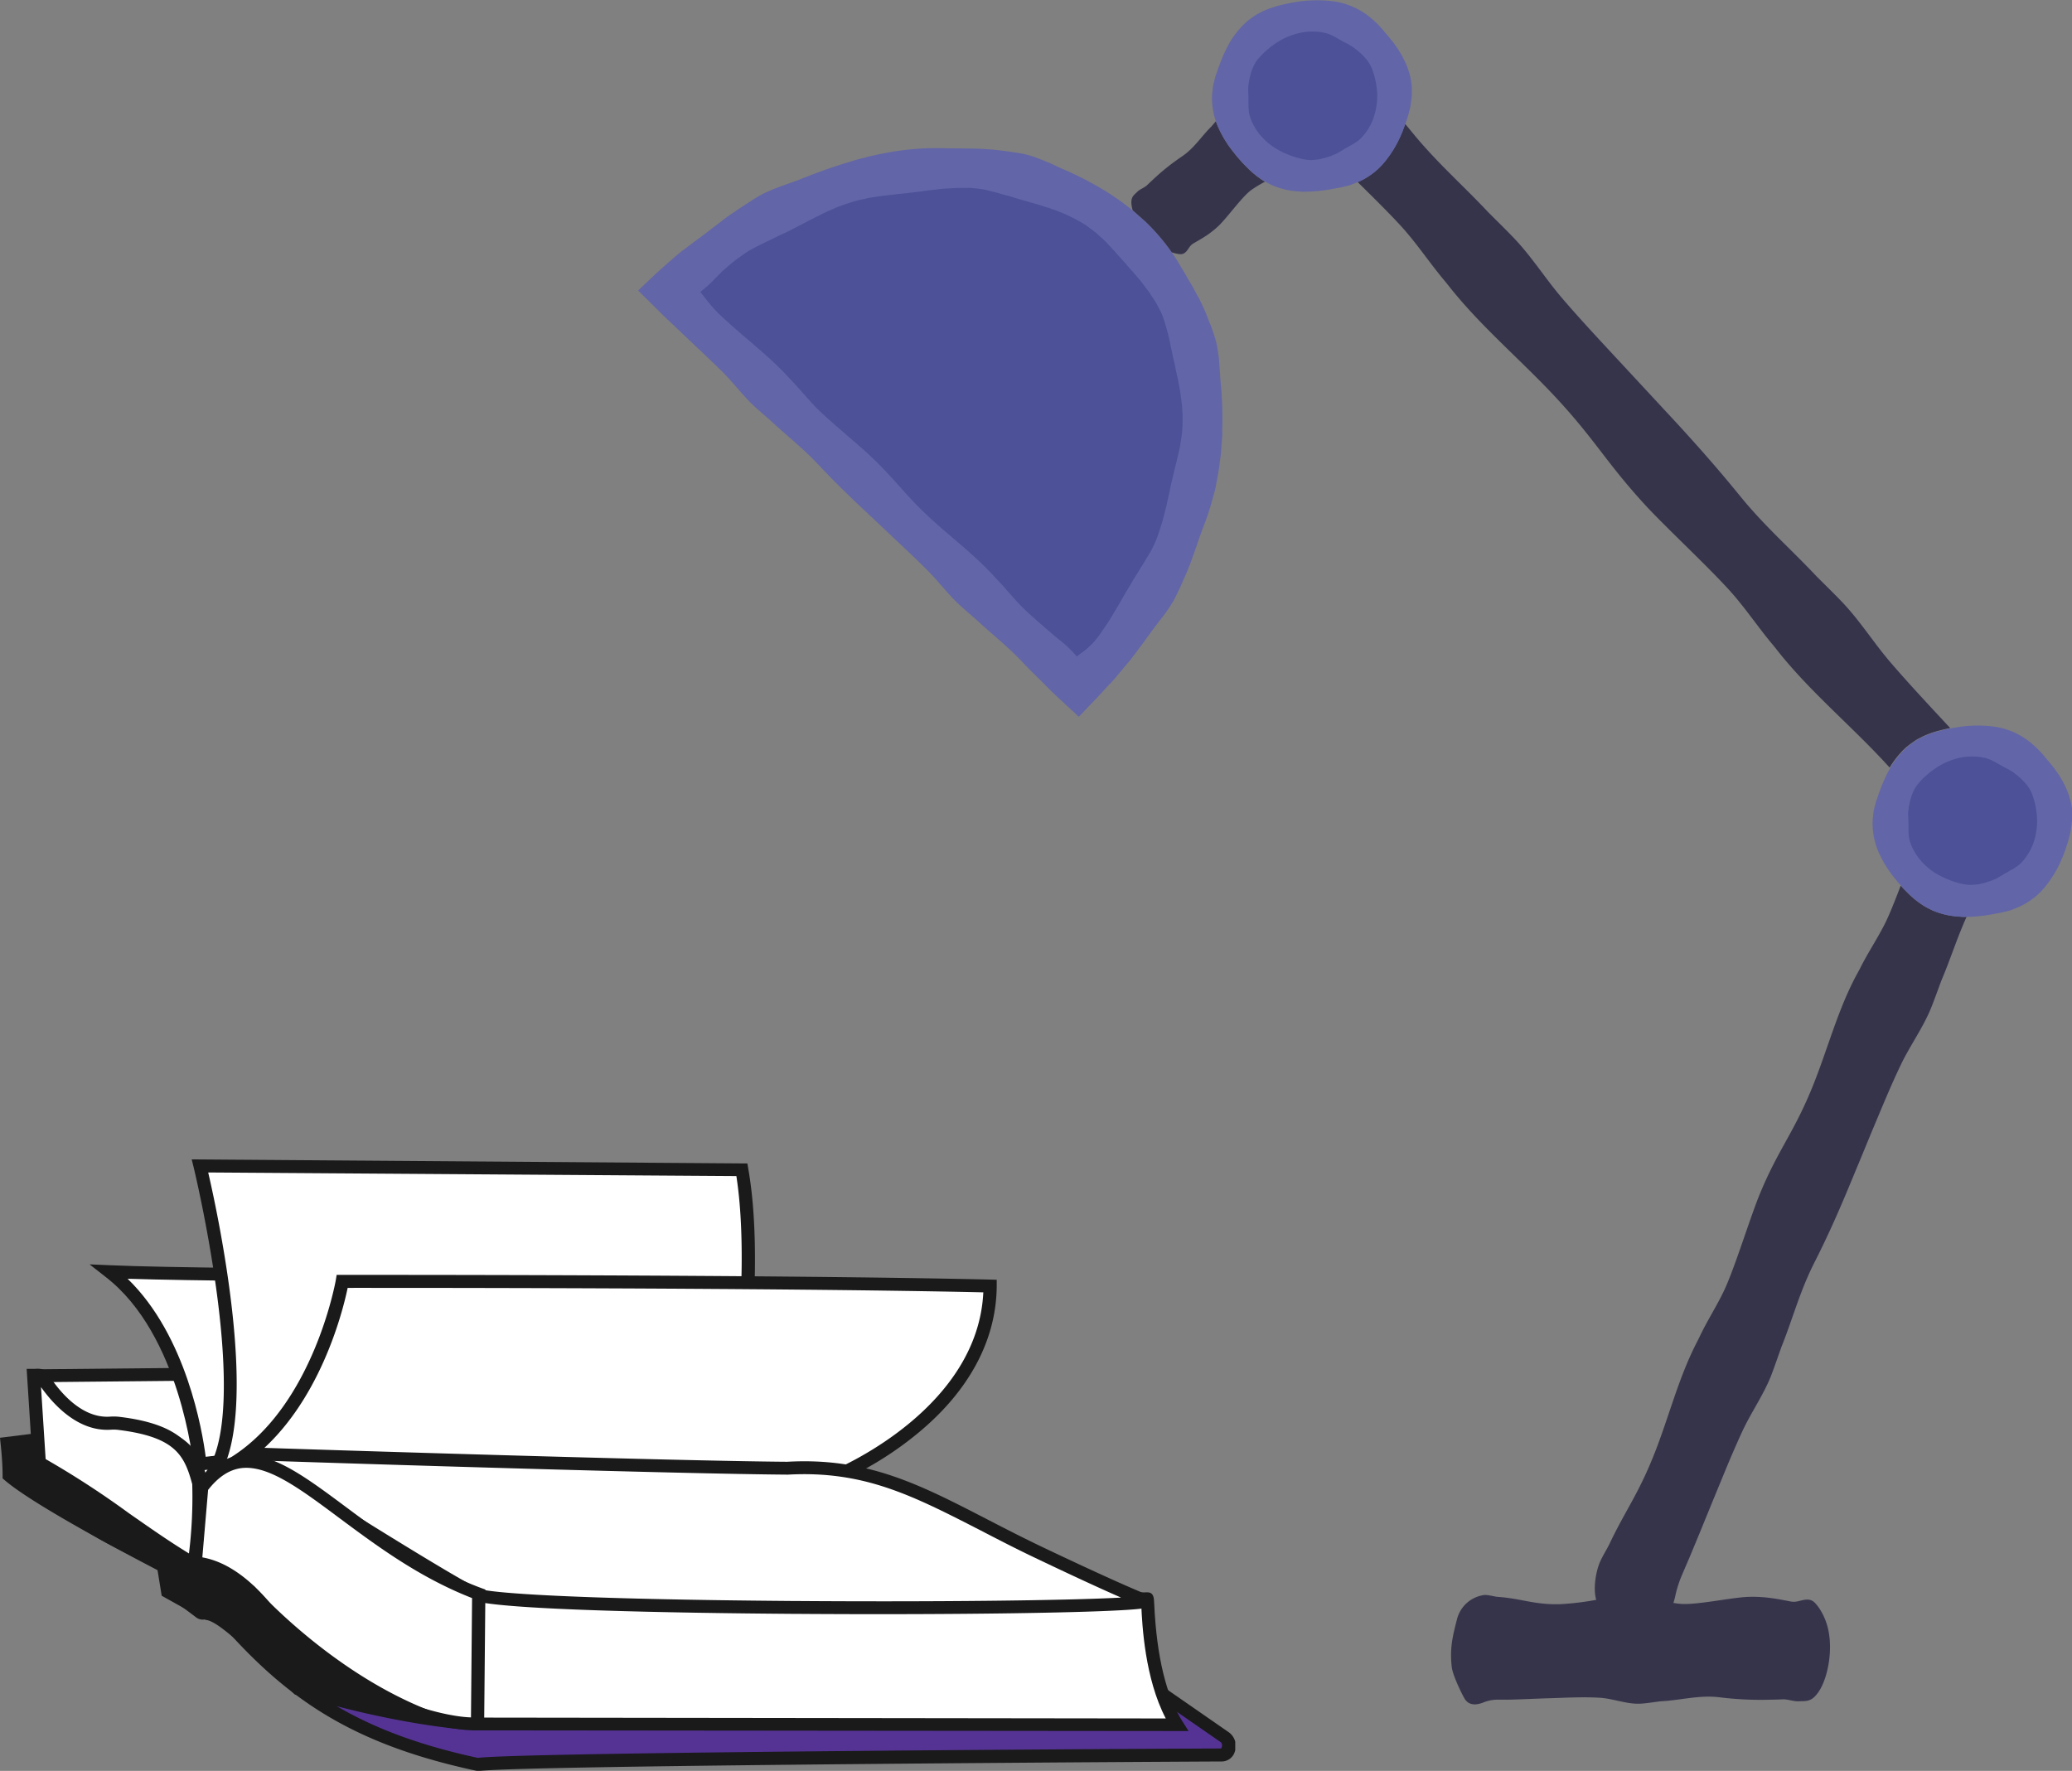 <svg id="Layer_1" data-name="Layer 1" xmlns="http://www.w3.org/2000/svg" xmlns:xlink="http://www.w3.org/1999/xlink" viewBox="0 0 663.29 566.94"><rect x="0" y="0" width="663.29" height="566.94" fill="#808080" stroke="none"/><defs><style>.cls-1{fill:none;}.cls-2{clip-path:url(#clip-path);}.cls-3{fill:#553395;}.cls-4{fill:#1a1a1a;}.cls-5{fill:#fff;}.cls-6{fill:#6265a7;}.cls-7{fill:#36344b;}.cls-8{fill:#4c5198;}</style><clipPath id="clip-path" transform="translate(-89.51 -15.22)"><rect class="cls-1" x="89.5" y="386.41" width="395.44" height="195.74"/></clipPath></defs><title>DARS</title><g class="cls-2"><path class="cls-3" d="M480.54,577s-224.28,1.09-238.27,3.07c-42.59-9.21-63.44-25.5-86.32-53.26l-.14,3.55a1.4,1.4,0,0,1-2.24,1l-9.72-7.36.9-7.37c-25.39-10-33.36-18-50.64-29-2.52-1.57-2-10.37.62-10.37L311.8,453.8,481.58,571.45C483.75,572.74,483,577,480.54,577Z" transform="translate(-89.51 -15.22)"/><path class="cls-4" d="M242.21,582.16l-.34-.06c-42-9-62.75-24.76-84.37-50.19a3.29,3.29,0,0,1-1.61,1.49,3.46,3.46,0,0,1-3.63-.41l-10.64-8,.91-7c-18.25-7.3-27.36-13.58-37.91-20.81-3.58-2.45-7.35-5-11.61-7.77-2.87-1.77-3-7.36-2-10.51s2.81-3.54,3.72-3.62l217.76-23.6,170.4,118.13a5.42,5.42,0,0,1,1.95,6.07,4.4,4.4,0,0,1-4.12,3.27c-2.8,0-224.27,1.16-238,3.07Zm-88.07-60.85,3.49,4.23c22.17,26.87,42.25,43.24,84.79,52.45,17.13-1.91,227.91-3,238-3a1.75,1.75,0,0,0,.28-1.09,1.29,1.29,0,0,0-.28-.82l-.06-.06L311.25,455.86l-216,23.46a8,8,0,0,0-.62,3.82,4.92,4.92,0,0,0,.7,2.87c4.34,2.79,8.11,5.39,11.75,7.85,10.56,7.3,19.72,13.57,38.54,20.94l1.47.61-1,7.77,7.69,5.81Z" transform="translate(-89.51 -15.22)"/><path class="cls-5" d="M183.1,454.82l-81.15.75a30.09,30.09,0,0,0,17.35,15.82c10.63,3.9,31.47-2.52,34.84,20.06,22.31,5.59,53.31-16,53.31-16Z" transform="translate(-89.51 -15.22)"/><path class="cls-4" d="M161.83,494.44a33.08,33.08,0,0,1-8.26-1l-1.33-.34-.2-1.36c-2.17-14.86-12.1-15.68-22.67-16.57a46.51,46.51,0,0,1-10.84-1.77,32,32,0,0,1-18.61-17.05l-1-2.73,84.92-.83,26.93,22.85-2.16,1.5c-1.05.83-25.19,17.46-46.73,17.32ZM156,489.81c17.63,3.48,40.78-10,48-14.52l-21.68-18.35-76.95.75A28.58,28.58,0,0,0,120,469.56c2.59,1,6.08,1.22,9.73,1.57C140.07,471.94,152.88,473,156,489.81Z" transform="translate(-89.51 -15.22)"/><path class="cls-5" d="M456.76,527.05c-47.78.61-146.84.83-214-1.91-7.69,1.71-.42,42-.42,42l223.85.27c-9.66-15.08-9.1-40.31-9.44-40.31Z" transform="translate(-89.51 -15.22)"/><path class="cls-4" d="M240.67,569.19l-.28-1.71c0-.06-1.81-10.29-2.72-20.52-1.68-19.78,1.67-23.13,4.68-23.8l.28-.06h.28c69.12,2.79,170.14,2.45,213.85,1.9,2.1,0,2.16,1.71,2.24,3.76.77,16.77,3.85,29.4,9,37.51l2,3.14Zm2.51-41.94c-.48.41-2.72,3.27-1.33,19.37.63,7.64,1.82,15.21,2.38,18.48l218.47.28c-6.72-12.82-7.56-30-7.84-36.22-44.69.55-143.47.82-211.68-1.91Z" transform="translate(-89.51 -15.22)"/><path class="cls-5" d="M153.51,484s-3.85-42.28-28.89-61.59C161,424,312.1,423.72,312.1,423.72l-7.35,42.22Z" transform="translate(-89.51 -15.22)"/><path class="cls-4" d="M151.62,486.26l-.21-2.11c-.06-.41-4.12-41.67-28.12-60.15l-5.11-4,6.51.28c35.89,1.63,185.86,1.36,187.33,1.36h2.52l-8,46.11Zm-21.26-61.65c18.81,18.21,23.92,48.69,25,57L302.93,464l6.65-38.32C290.76,425.77,171.07,425.91,130.36,424.61Z" transform="translate(-89.51 -15.22)"/><path class="cls-5" d="M322,492s11.69-64,5-102.3l-173.49-1.22s19.52,80,3.07,99.78a.66.66,0,0,0,.56,1.09C265.22,487.55,322,492,322,492Z" transform="translate(-89.51 -15.22)"/><path class="cls-4" d="M323.77,494.17l-1.89-.14c-.57-.06-57.92-4.43-164.67-2.59a2.85,2.85,0,0,1-2.59-1.5A2.69,2.69,0,0,1,155,487c15.6-18.82-3.29-97.26-3.5-98.08l-.62-2.52,177.89,1.3.28,1.71c6.72,38.12-4.48,100.32-5,103Zm-96.53-7.23c53.51.41,85.2,2.32,93,2.87,1.81-10.5,10.27-64,5-98.07l-169.08-1.16c3.15,13.57,16.43,75.63,3.71,96.77,25.25-.47,47.78-.54,67.37-.41Z" transform="translate(-89.51 -15.22)"/><path class="cls-5" d="M164.7,483.4l191.53,4.7s49.94-19.78,50.23-61.17c-70.86-1.64-207.42-1.5-207.42-1.5s-7,40.85-34.34,58Z" transform="translate(-89.51 -15.22)"/><path class="cls-4" d="M356.58,490.21h-.43l-198.31-4.9,5.73-3.62c26.23-16.51,33.37-56.2,33.43-56.61l.28-1.71H199c1.39,0,137.31-.13,207.48,1.5l2.1.06V427c-.14,17.53-9.09,34-26,47.67a108.35,108.35,0,0,1-25.54,15.41Zm-185.65-8.66,184.89,4.57c4.54-1.91,46.73-20.8,48.47-57.16-66.25-1.49-187.54-1.43-203.49-1.43-1.54,7.51-9,37.25-29.87,54Z" transform="translate(-89.51 -15.22)"/><path class="cls-5" d="M454.24,528.27a.67.67,0,0,0,.2-1.29c-3.29-1.3-11.54-4.85-31.83-14.47-32-15.21-49.46-29-80.93-27.21-37.29-.28-152.57-4-171-4.57a.67.67,0,0,0-.42,1.22c10.5,6.69,57.37,36.42,71,43.52,10,5.26,190.14,5.4,213,2.8Z" transform="translate(-89.51 -15.22)"/><path class="cls-4" d="M343.63,531.89h-.7c-35.61-.27-96.19-1.22-102.63-4.56-13.85-7.23-61.69-37.58-71.21-43.66a2.65,2.65,0,0,1-1.12-3.13,2.8,2.8,0,0,1,2.73-1.91c22,.75,133.9,4.29,170.82,4.57,25.4-1.44,42.19,7.16,63.45,18.14,5.81,3,11.75,6.07,18.47,9.28,19.8,9.41,28.2,13,31.69,14.46a2.68,2.68,0,0,1-.69,5.19c-11,1.27-59.59,2-110.81,1.62Zm-168-49c15,9.49,54.43,34.37,66.66,40.78,3,1.58,31.13,3.55,100.67,4.1h.71c44.83.33,87.59-.14,104.72-1.09-5-2.18-13.28-5.93-26.72-12.34-6.79-3.21-12.8-6.34-18.61-9.35-21.48-11-37-19-61.29-17.67h-.14c-34.7-.26-135.49-3.4-166-4.43Z" transform="translate(-89.51 -15.22)"/><path class="cls-5" d="M242.42,567.15c-11.9.61-40.36-8.86-56.67-24.15a66.27,66.27,0,0,1-6.92-7.5c-.43-.55-.85-1.09-1.19-1.63-10.84-14.81-20.29-17.94-25.54-18.29l2.1-24.14c20.29-26.67,43.93,17.39,88.63,34Z" transform="translate(-89.51 -15.22)"/><path class="cls-4" d="M241.23,569.19c-12.74-.06-40.64-9.48-56.95-24.68a73.26,73.26,0,0,1-7.13-7.71c-.42-.55-.84-1.09-1.25-1.64-10.56-14.46-19.59-17.12-24-17.46l-2.1-.13,2.3-26.81.35-.47c4.12-5.39,8.53-8.33,13.64-9.08,10.22-1.43,20.92,6.62,34.48,16.71,12.18,9.08,26,19.37,43,25.71l1.33.48-.42,44.95-2,.06A7.43,7.43,0,0,1,241.23,569.19Zm-86.95-55.38c6.3,1.09,15.18,5.45,25,18.89l1.19,1.58a59.18,59.18,0,0,0,6.64,7.22c15.18,14.19,40.86,23.13,53.17,23.54l.35-38.2c-16.94-6.61-30.57-16.77-42.6-25.71-12.8-9.54-22.87-17-31.41-15.88-3.78.54-7.21,2.79-10.49,6.95Z" transform="translate(-89.51 -15.22)"/><path class="cls-4" d="M235.29,567.76S217.1,565.58,185,555.83c-19.44-18.56-25-23.4-29.17-24.07.71.68.07-6.83.07-6.83l14,.06C169.8,525,198.28,557.26,235.29,567.76Z" transform="translate(-89.51 -15.22)"/><path class="cls-4" d="M239.06,569c-.77-.06-22.81-1.49-54.7-11.18l-.49-.13-.35-.34c-17.62-16.85-24.06-22.58-27.69-23.46a2.14,2.14,0,0,1-1.48-.69l-4.62-4.57,4.34.75c0-1.22-.14-2.87-.28-4.29l-.2-2.25,17.2.14.63.69c.28.33,28.46,31.92,64.43,42.15Zm-52.95-15c11.12,3.35,20.57,5.8,28.12,7.58-24.27-12.35-41.76-30.63-45.32-34.51L158.13,527c.06,1.43.14,2.46.14,3.34,4.55,1.76,11,7.57,27.84,23.65Z" transform="translate(-89.51 -15.22)"/><path class="cls-4" d="M158.62,527l-4.2,4.09-11.12-6.2L142,516.68s-39-20-49.45-29a87,87,0,0,0-.63-10.23l10.5-1.3.62,7.5s41.14,18.68,50.16,32.4c5.6,2.11,16.72,4.9,16.72,13.09C161.34,532.43,158.62,527,158.62,527Z" transform="translate(-89.51 -15.22)"/><path class="cls-4" d="M154.7,533.59l-13.43-7.5-1.33-8.19c-6.15-3.2-39.24-20.46-48.89-28.77l-.71-.61v-1c0-4.56-.62-9.95-.62-9.95l-.21-2.05,14.76-1.85.7,8.46c6.72,3.14,40.36,19.23,49.53,32.06a13.24,13.24,0,0,1,1.47.55c6,2.11,16,5.59,15.95,14.25v1.36l-1.34.55c-6,2.39-9.93,1-12.17-1Zm-9.52-10.1,8.88,5,5.17-5,1.26,2.53c.2.41,1.95,3.13,7.06,1.63-1-4.43-6.72-6.83-13-9-.76-.27-1.53-.55-2.16-.75l-.63-.27-.34-.55c-8.54-13-48.83-31.51-49.26-31.65L101,485l-.56-6.55-6.3.75c.14,1.84.42,4.7.42,7.5,11.13,8.93,47.92,28,48.33,28.16l.91.48Z" transform="translate(-89.51 -15.22)"/><path class="cls-5" d="M151.69,516c-18.05-10.78-30.78-22-49.6-32.39l-1.75-28c.7,0,2.24-.27,2.59.28,3,4.9,11,15.75,22,15a17.08,17.08,0,0,1,2.58.06c19.52,2.38,22.87,9.13,25.54,19.09A153.77,153.77,0,0,1,151.69,516Z" transform="translate(-89.51 -15.22)"/><path class="cls-4" d="M153.29,519.34l-2.72-1.64c-8.18-4.9-15.33-9.88-22.25-14.8-8.4-5.86-17-11.93-27.28-17.59l-1-.55-2-31.31h2.66c1-.06,3-.2,4,1.3,2.72,4.43,10.21,14.72,20.08,14a16.08,16.08,0,0,1,3,.07c20.91,2.52,24.62,10.5,27.27,20.6l.07.2v.2a152.4,152.4,0,0,1-1.48,26.33Zm-49.17-37a287.39,287.39,0,0,1,26.64,17.32c6.08,4.23,12.32,8.66,19.24,12.89a147.64,147.64,0,0,0,1.05-22.17c-2.52-9.34-5.45-15.13-23.72-17.39a12.1,12.1,0,0,0-2.24-.06c-10.56.74-18.47-8.05-22.45-13.64Z" transform="translate(-89.51 -15.22)"/></g><path class="cls-6" d="M480.8,153.42c0,.57,0,1.13-.06,1.69l-.12,1.67c-.09,1.11-.17,2.2-.25,3.3s-.26,2.18-.4,3.25-.26,2.18-.47,3.26c-.24,1.31-.49,2.63-.73,4s-.63,2.65-1,4-.76,2.7-1.19,4.07-.89,2.76-1.46,4.16c-2.44,6.31-4,12.14-6.77,18-.42,1.05-.92,2.14-1.41,3.18s-1,2-1.38,2.86a47.34,47.34,0,0,1-3.61,5.5c-1.37,1.73-2.7,3.49-4,5.25-.79,1.08-1.58,2.16-2.36,3.26s-1.61,2.14-2.41,3.22l-1.2,1.61-.31.41-.16.2-.2.26-.87,1L447,231.72l-.73.87-.76.82L444,235l-3,3.27c-2.05,2.13-4.08,4.27-6.14,6.41C432,242,429,239.32,426,236.43c-1.5-1.5-3-3-4.59-4.59L419,229.47c-.37-.4-.76-.79-1.14-1.18s-.56-.59-.82-.88c-5-5.32-10.16-9.28-15.22-14-1.82-1.59-3.9-3.37-5.35-4.72-3.43-3.19-6.26-7-9.55-10.36-4.05-4.11-8.29-8-12.49-12l-10.28-9.69c-4.15-3.95-8.31-8-12.72-12.73-5-5.32-10.15-9.28-15.2-14-1.82-1.6-3.91-3.38-5.36-4.73-3.43-3.2-6.25-7-9.55-10.37-2-2-4.09-4-6.19-6l-7.06-6.69-3.68-3.5c-1.23-1.16-2.46-2.31-3.6-3.46l-7-6.93c1.31-1.24,2.62-2.48,3.93-3.74.68-.62,1.34-1.25,2-1.88l2.08-1.86c1.4-1.25,2.84-2.5,4.31-3.77s3.13-2.44,4.75-3.66c2-1.57,3.13-2.31,4.46-3.33.65-.5,1.29-1,1.91-1.49L319.21,87c1.28-.94,2.5-2,3.81-2.86s2.62-1.81,4-2.7c1.91-1.24,4.06-2.68,5.69-3.6,3.89-2.15,8.24-3.43,12.4-5,5-2,10.19-3.94,15.45-5.52l3.27-1c1.09-.29,2.18-.55,3.26-.83,2.17-.58,4.36-1,6.56-1.41a85.5,85.5,0,0,1,17.2-1.43c7,.19,13.27-.1,20,.88,1.18.11,2.42.34,3.61.51a33.13,33.13,0,0,1,3.28.59c1.12.27,2.23.59,3.32,1s2.16.83,3.22,1.26c2.15.84,4.18,1.95,6.31,2.82a103.67,103.67,0,0,1,14.88,8l2.9,2,2.73,2.1,1.1.86.25.2,1.29,1.12,2.56,2.28A65.88,65.88,0,0,1,464.61,96c.85,1.23,1.68,2.52,2.47,3.87.45.76.89,1.5,1.34,2.22s.84,1.48,1.26,2.2.85,1.44,1.28,2.14.79,1.44,1.17,2.15.79,1.44,1.19,2.15.71,1.45,1.07,2.19.69,1.48,1,2.23.61,1.52.9,2.31c.22.53.44,1.09.67,1.64s.45,1.13.64,1.69c.38,1.12.74,2.2,1,3.11a23.37,23.37,0,0,1,.7,3.28c.17,1.12.38,2.23.44,3.35.17,2.24.34,4.46.48,6.68a119.37,119.37,0,0,1,.53,16.26Z" transform="translate(-89.51 -15.22)"/><path class="cls-7" d="M717.46,308.7l-1.18-.1c-.78-.08-1.56-.11-2.27-.25a23.21,23.21,0,0,1-3.77-.89c-.54-.19-1.06-.37-1.55-.56a13.48,13.48,0,0,1-1.39-.64,19,19,0,0,1-2.41-1.35,29.8,29.8,0,0,1-4.66-3.79c-.69-.73-1.48-1.42-2.18-2.29l-.08-.09c-1.74,4.57-3.43,8.85-4.85,11.77-2.5,5.07-5.75,9.82-8.23,14.87l-1.09,2c-6.28,11.72-9.47,24.76-14.58,37-4.1,9.84-7.68,15.31-11.48,22.61-1.55,3-3.15,6.29-4.82,10.34-3.1,7.49-7.94,23.4-11.35,30.74-2.38,5.11-5.52,9.9-7.93,15l-1,2c-6.06,11.78-9.11,24.8-14.11,37-4,9.84-7.59,15.31-11.38,22.58-.78,1.49-1.56,3.06-2.37,4.76s-2.29,4-3.14,6c-1.14,2.7-2.25,8.17-1.15,12a91.08,91.08,0,0,1-11.29,1.37c-7,.25-11.2-1.19-16.57-1.94-1.11-.16-2.25-.29-3.49-.37s-3-.67-4.45-.62a10.4,10.4,0,0,0-8.73,7.61c-1.42,5.59-2.38,9.26-1.73,15.35.28,2.67,3.12,8.49,4.09,10.17,1.5,2.56,4.21,2,6,1.3a12.29,12.29,0,0,1,4.52-.92c1.28,0,2.55,0,3.82,0,4.32-.1,8.57-.33,13-.46,5.31-.16,10.64-.47,15.94-.15,4.34.26,8.67,2.11,13,1.9,1.82-.09,4.34-.5,6.56-.77,6.37-.3,12.31-2.11,19-1.25a107.87,107.87,0,0,0,16.57.73c1.2,0,2.39-.06,3.58-.1,1.53-.05,3.42.71,5,.62,2.47-.13,4.16.35,6.51-3.24,2.63-4,4.29-12,3.16-18.56a20.26,20.26,0,0,0-2.92-7.73,14.87,14.87,0,0,0-1.46-1.89c-1.66-1.82-3.68-1-5.44-.62a5.77,5.77,0,0,1-2.15.14c-2-.38-4-.8-6.23-1.1a43.49,43.49,0,0,0-7.48-.43c-5.31.16-16.18,2.57-21.48,2.26a25.32,25.32,0,0,1-2.62-.32,22.77,22.77,0,0,0,.61-2.26,36.6,36.6,0,0,1,2.1-6.59l2.29-5.35c2.56-6.07,5-12.09,7.56-18.35,3.1-7.49,6.08-15,9.5-22.37,2.78-6,6.7-11.53,9.14-17.63,1-2.57,2.25-6.22,3.39-9.41,3.61-9,5.89-17.84,10.54-27,4.11-8.08,7.41-15.54,10.51-22.93,2.52-6.07,5-12,7.57-18.29,3.14-7.44,6.16-14.95,9.66-22.23,2.85-5.94,6.82-11.42,9.36-17.45,1.07-2.55,2.35-6.16,3.53-9.33,2.91-6.83,5-13.6,8.09-20.45h-.31c-.4,0-.8,0-1.2,0Z" transform="translate(-89.51 -15.22)"/><path class="cls-7" d="M700,254.25a10.61,10.61,0,0,1,1.28-1c.42-.31.83-.6,1.24-.87a10.5,10.5,0,0,1,1.21-.73l1.2-.62a29.32,29.32,0,0,1,5.7-2c1-.27,2-.5,3.17-.72-6.43-6.95-12.93-13.86-19.08-21-5.27-6.14-9.61-13.06-15.12-18.94-2.33-2.48-5.71-5.77-8.65-8.71-8.13-8.67-16.6-16-24.49-25.74-7-8.61-13.63-16.09-20.28-23.33l-16.53-17.82c-6.74-7.28-13.57-14.51-20-22-5.27-6.14-9.61-13.06-15.12-18.93-2.33-2.49-5.71-5.77-8.65-8.72-8.12-8.67-16.59-16-24.48-25.74L540,55.68l-.65-.78c-.16.46-.36.92-.54,1.4s-.41,1.17-.7,1.77a35.65,35.65,0,0,1-5.09,8.61,22.93,22.93,0,0,1-7.92,6.39,10.32,10.32,0,0,1-1,.42l1.39,1.36c5.39,5.32,10.75,10.66,14,14.42,4.49,5.23,8.35,11,12.79,16.23l1.72,2.16c10.13,12.61,22.73,23.13,33.74,35,8.88,9.56,13.31,16.11,19.58,23.93,2.58,3.21,5.47,6.63,9.1,10.57,6.74,7.29,21.7,21.15,28.15,28.67,4.49,5.23,8.35,11,12.79,16.22l1.72,2.17c10.13,12.61,22.74,23.12,33.75,35l1.61,1.75c0-.08.09-.17.14-.26a28.94,28.94,0,0,1,5.34-6.45Z" transform="translate(-89.51 -15.22)"/><path class="cls-7" d="M488.9,69c-.69-.73-1.47-1.42-2.19-2.29l-1.16-1.31c-.4-.46-.77-1-1.19-1.5a36,36,0,0,1-5.14-8.58c-.17-.42-.33-.85-.47-1.29-.47.54-.93,1.1-1.39,1.63-3.26,3.18-5.52,7-9.56,9.7a72.36,72.36,0,0,0-9.28,7.44c-.63.58-1.25,1.16-1.86,1.75-.8.76-2.21,1.23-3,2-1.25,1.24-2.4,1.77-1.82,4.89a9.41,9.41,0,0,0,.3,1.16l.25.19,1.28,1.13,2.56,2.28A65.29,65.29,0,0,1,464.62,96l.68.21a11.44,11.44,0,0,0,1.76.36c1.82.23,2.47-1.21,3.23-2.23a4,4,0,0,1,1.09-1.09c1.3-.77,2.58-1.48,3.91-2.34a29.47,29.47,0,0,0,4.23-3.3c2.77-2.61,7.36-9.1,10.37-11.43a37.87,37.87,0,0,1,4.57-2.78,9.81,9.81,0,0,1-.91-.57A29.62,29.62,0,0,1,488.9,69Z" transform="translate(-89.51 -15.22)"/><path class="cls-8" d="M452.09,102.16c-.49-.53-.94-1-1.31-1.45-1.6-1.92-3.08-3.41-4.31-4.91-.82-.85-1.58-1.66-2.33-2.49l-.57-.61-.6-.58L441.73,91l-1.3-1.2-1.49-1.15-1.64-1.2c-.58-.41-1.23-.77-1.9-1.17a52.62,52.62,0,0,0-10.66-4.64c-.93-.29-1.86-.57-2.78-.88s-1.87-.51-2.79-.8c-1.84-.59-3.73-1-5.57-1.66-.41-.15-.86-.25-1.28-.37-1.62-.37-3.2-.93-4.84-1.3L405,76c-.82-.18-1.66-.28-2.5-.4-.6-.07-1.28-.13-2-.2s-1.55,0-2.4,0-1.74,0-2.64,0l-2.76.17c-1.85.08-3.7.38-5.38.54-.85.07-1.65.22-2.39.32l-2,.26c-1.31.11-2.5.32-3.63.43s-2.18.2-3.19.35l-3.56.38c-1.16.15-2.3.33-3.5.51-.59.1-1.2.18-1.83.31l-1.91.44A37.29,37.29,0,0,0,361,80.3c-.95.32-1.91.66-2.85,1s-1.86.79-2.78,1.19-1.84.8-2.74,1.26l-2.7,1.36-1.35.67-1.33.71q-1.32.7-2.67,1.38c-1.78.91-3.55,1.86-5.39,2.65l-1.24.6c-3,1.55-6.26,2.89-9.19,4.7-1,.67-2.31,1.57-3.69,2.6s-2.78,2.3-4.19,3.5l-2.27,2.28c-.66.71-1.25,1.32-1.76,1.79-1,.94-2.06,1.84-3.16,2.69.93,1.11,1.7,2.19,2.71,3.41.5.61,1.06,1.26,1.71,2l1,1.08.58.56,1,.93c6.85,6.46,14.54,12.11,20.93,19l1.09,1.18c2.79,2.87,5.28,6,8.09,8.89,4.05,4.11,13.25,11.59,17.44,15.56,2.26,2.15,4.07,4,5.7,5.77,4,4.28,6.82,7.88,12.34,13.09,6.85,6.46,14.54,12.12,20.93,19l1.09,1.18c2.79,2.86,5.28,6,8.09,8.89,2,2.05,5.34,4.95,8.67,7.83l2.42,2.08,1.37,1.09c.86.69,1.6,1.3,2.17,1.83a38.65,38.65,0,0,1,3.19,3.34c1-.82,2-1.44,3.08-2.36.53-.46,1.1-1,1.7-1.56s1.18-1.32,1.83-2.12l.58-.76.85-1.22,1.69-2.48c1.11-1.67,2.08-3.42,3.12-5.11s1.95-3.47,3-5.16,2-3.42,3.06-5.1l.72-1.14c.42-.73.87-1.45,1.33-2.16s.87-1.45,1.32-2.17l1.31-2.19c.42-.73.78-1.5,1.15-2.26a34.6,34.6,0,0,0,1.61-4.13c.52-1.6,1.11-3.35,1.53-5.14.23-.89.46-1.78.69-2.65s.37-1.73.56-2.55.36-1.59.52-2.31.28-1.38.4-2c.27-1.26.6-2.4.83-3.49s.48-2.08.73-3.05c.34-1.17.53-2.29.81-3.4s.54-2.21.71-3.36.4-2.36.54-3.67.19-2.72.22-4.29c0-1-.06-2-.11-2.92l-.09-1.45-.17-1.45-.38-2.88-.53-2.85-.25-1.42c-.1-.47-.22-.94-.32-1.41-.21-.93-.41-1.87-.59-2.8s-.44-1.86-.64-2.79l-.27-1.4-.31-1.39c-.09-.42-.18-.86-.26-1.28a70.15,70.15,0,0,0-2.6-9.41c-.45-1.08-1.16-2.38-1.93-3.82-.42-.7-.9-1.41-1.37-2.14s-.94-1.5-1.51-2.19c-1.07-1.42-2.12-2.86-3.21-4.06Z" transform="translate(-89.51 -15.22)"/><path class="cls-6" d="M541.46,45.85c-.11,1-.24,2-.38,3s-.44,1.89-.67,2.86-.62,1.93-.93,3c0,.08-.06.16-.08.23-.16.46-.36.92-.54,1.4s-.41,1.17-.71,1.78a35.24,35.24,0,0,1-5.08,8.6,22.76,22.76,0,0,1-7.93,6.39,8.86,8.86,0,0,1-.95.42l-.13,0c-.66.29-1.35.56-2,.82s-1.41.39-2.11.57l-1.06.27-1.07.19-2.13.39a45.6,45.6,0,0,1-8.34.81,11.78,11.78,0,0,1-1.19,0c-.4,0-.8-.06-1.18-.09-.78-.09-1.56-.11-2.28-.25a23.94,23.94,0,0,1-3.76-.9c-.54-.18-1.06-.37-1.56-.55a14.35,14.35,0,0,1-1.38-.64c-.52-.27-1-.53-1.5-.79a9.23,9.23,0,0,1-.91-.56A29.87,29.87,0,0,1,488.9,69c-.69-.72-1.47-1.41-2.18-2.29l-1.17-1.31c-.4-.46-.76-1-1.18-1.5a36.19,36.19,0,0,1-5.16-8.58c-.16-.42-.32-.85-.47-1.29a22.31,22.31,0,0,1-1.2-8.61c0-.36.09-.76.14-1.14s.06-.7.1-1.06a5.62,5.62,0,0,1,.19-1.06q.24-1,.51-2.07c.16-.69.46-1.35.67-2s.44-1.35.72-2a46.27,46.27,0,0,1,3.42-7.48,29,29,0,0,1,5.33-6.46,11.23,11.23,0,0,1,1.29-1c.42-.32.84-.61,1.24-.88a9.3,9.3,0,0,1,1.22-.72l1.19-.63a30.73,30.73,0,0,1,5.7-2,60.56,60.56,0,0,1,6.81-1.3,41.78,41.78,0,0,1,10.18,0,23.73,23.73,0,0,1,9.64,3.55l1,.66a31.18,31.18,0,0,1,6.16,6c.71.74,1.47,1.78,2.39,2.86.44.56.85,1.19,1.29,1.8.22.32.46.63.65,1s.39.67.6,1a33.29,33.29,0,0,1,2,4.11c.25.67.44,1.33.64,1.93a10.76,10.76,0,0,1,.44,1.69,24.25,24.25,0,0,1,.41,3.08c0,1,0,1.84,0,2.7Z" transform="translate(-89.51 -15.22)"/><path class="cls-8" d="M529.39,52.36a21.8,21.8,0,0,0,1-6.51,26.06,26.06,0,0,0-1.53-8.24,10.74,10.74,0,0,0-1.12-2.25q-.35-.53-.69-1l-.82-.92a19.49,19.49,0,0,0-1.73-1.67,11,11,0,0,0-.94-.75l-.95-.75-1.5-.9c-.52-.27-1-.5-1.42-.73-1.91-1-3.76-2.33-6-2.88a18.9,18.9,0,0,0-8.3.05,22.8,22.8,0,0,0-6.24,2.48,27.56,27.56,0,0,0-6.55,5.41,10.25,10.25,0,0,0-1.47,2.07,7.53,7.53,0,0,0-.53,1.11c-.15.37-.32.74-.45,1.12a26.19,26.19,0,0,0-1,4.64c-.13,1.11,0,2.38,0,3.28.1,2.12-.16,4.36.47,6.51a17.8,17.8,0,0,0,4.2,7,20.06,20.06,0,0,0,5.31,4,28.37,28.37,0,0,0,8.06,2.85,11.47,11.47,0,0,0,1.3.14,9.17,9.17,0,0,0,1.28,0l1.25-.11.62-.07c.2,0,.4-.08.6-.13a18.82,18.82,0,0,0,2.34-.64l1.15-.38c.37-.17.74-.32,1.12-.47s.53-.23.79-.37l.76-.45.72-.41c.24-.13.44-.29.63-.41.45-.3,1-.52,1.43-.8s1-.55,1.46-.81l1.4-.93a9.53,9.53,0,0,0,1.27-1.11,17.72,17.72,0,0,0,4.1-7Z" transform="translate(-89.51 -15.22)"/><path class="cls-6" d="M752.8,278c-.12,1-.24,2-.38,3s-.44,1.89-.67,2.86-.61,1.94-.93,3c-.17.53-.41,1.06-.62,1.62s-.41,1.17-.71,1.78a35,35,0,0,1-5.09,8.6,22.82,22.82,0,0,1-7.92,6.39,9.36,9.36,0,0,1-1.07.47c-.67.29-1.35.56-2,.82s-1.41.4-2.11.58l-1.06.26-1.07.19-2.13.4a50.36,50.36,0,0,1-8,.8c-.11,0-.21,0-.31,0-.39,0-.8,0-1.19,0l-1.18-.1a24.8,24.8,0,0,1-6-1.14c-.54-.18-1.06-.36-1.55-.55a14.52,14.52,0,0,1-1.39-.64,18.22,18.22,0,0,1-2.4-1.35,29,29,0,0,1-4.66-3.8c-.7-.72-1.48-1.41-2.19-2.28l-.07-.09-1.09-1.22c-.4-.46-.77-1-1.19-1.5a36,36,0,0,1-5.15-8.58,23,23,0,0,1-1.67-9.9c0-.37.09-.77.13-1.14s.07-.71.11-1.06a6.35,6.35,0,0,1,.18-1.06c.16-.7.34-1.39.52-2.07s.46-1.36.67-2,.44-1.34.72-2a46.8,46.8,0,0,1,3.28-7.21l.14-.27a28.9,28.9,0,0,1,5.33-6.45,12.44,12.44,0,0,1,1.28-1c.42-.31.84-.59,1.25-.87a10,10,0,0,1,1.21-.73l1.2-.62a28.68,28.68,0,0,1,5.7-2c1-.27,2-.51,3.18-.72s2.3-.41,3.62-.59a40.88,40.88,0,0,1,10.19,0,23.38,23.38,0,0,1,9.63,3.54l1,.66a31.74,31.74,0,0,1,6.16,6c.71.74,1.47,1.78,2.39,2.86.43.56.84,1.19,1.29,1.81.21.31.45.62.65.95s.39.67.59,1a31.93,31.93,0,0,1,2,4.11c.26.68.46,1.33.64,1.94a12.24,12.24,0,0,1,.45,1.68,24.74,24.74,0,0,1,.41,3.08c0,1,0,1.85,0,2.7Z" transform="translate(-89.51 -15.22)"/><path class="cls-8" d="M739,267.46c-.23-.34-.45-.68-.69-1l-.81-.91a18.33,18.33,0,0,0-1.74-1.67,10,10,0,0,0-.94-.75l-.94-.75-1.51-.91c-.51-.27-1-.49-1.41-.72-1.91-1-3.77-2.33-6-2.88a18.9,18.9,0,0,0-8.3,0,22.61,22.61,0,0,0-6.23,2.48,27.41,27.41,0,0,0-6.56,5.42,10.59,10.59,0,0,0-1.47,2.06,8,8,0,0,0-.53,1.11c-.15.37-.32.74-.45,1.12a25.3,25.3,0,0,0-1,4.64c-.14,1.11,0,2.38,0,3.28.1,2.12-.16,4.36.47,6.51a17.55,17.55,0,0,0,4.2,7,19.85,19.85,0,0,0,5.31,4,27.77,27.77,0,0,0,8.06,2.85,9.41,9.41,0,0,0,1.3.15,9.08,9.08,0,0,0,1.28,0l1.25-.11.62-.06.6-.14a19.3,19.3,0,0,0,2.34-.64l1.14-.38c.37-.17.75-.32,1.13-.47s.53-.23.79-.37l.75-.45.73-.41c.24-.12.43-.29.63-.41.45-.3,1-.51,1.42-.8s1-.55,1.46-.81l1.41-.93a9.53,9.53,0,0,0,1.27-1.11,17.84,17.84,0,0,0,4.1-7,22.13,22.13,0,0,0,.95-6.52,26.05,26.05,0,0,0-1.53-8.23,10.34,10.34,0,0,0-1.12-2.26Z" transform="translate(-89.51 -15.22)"/></svg>